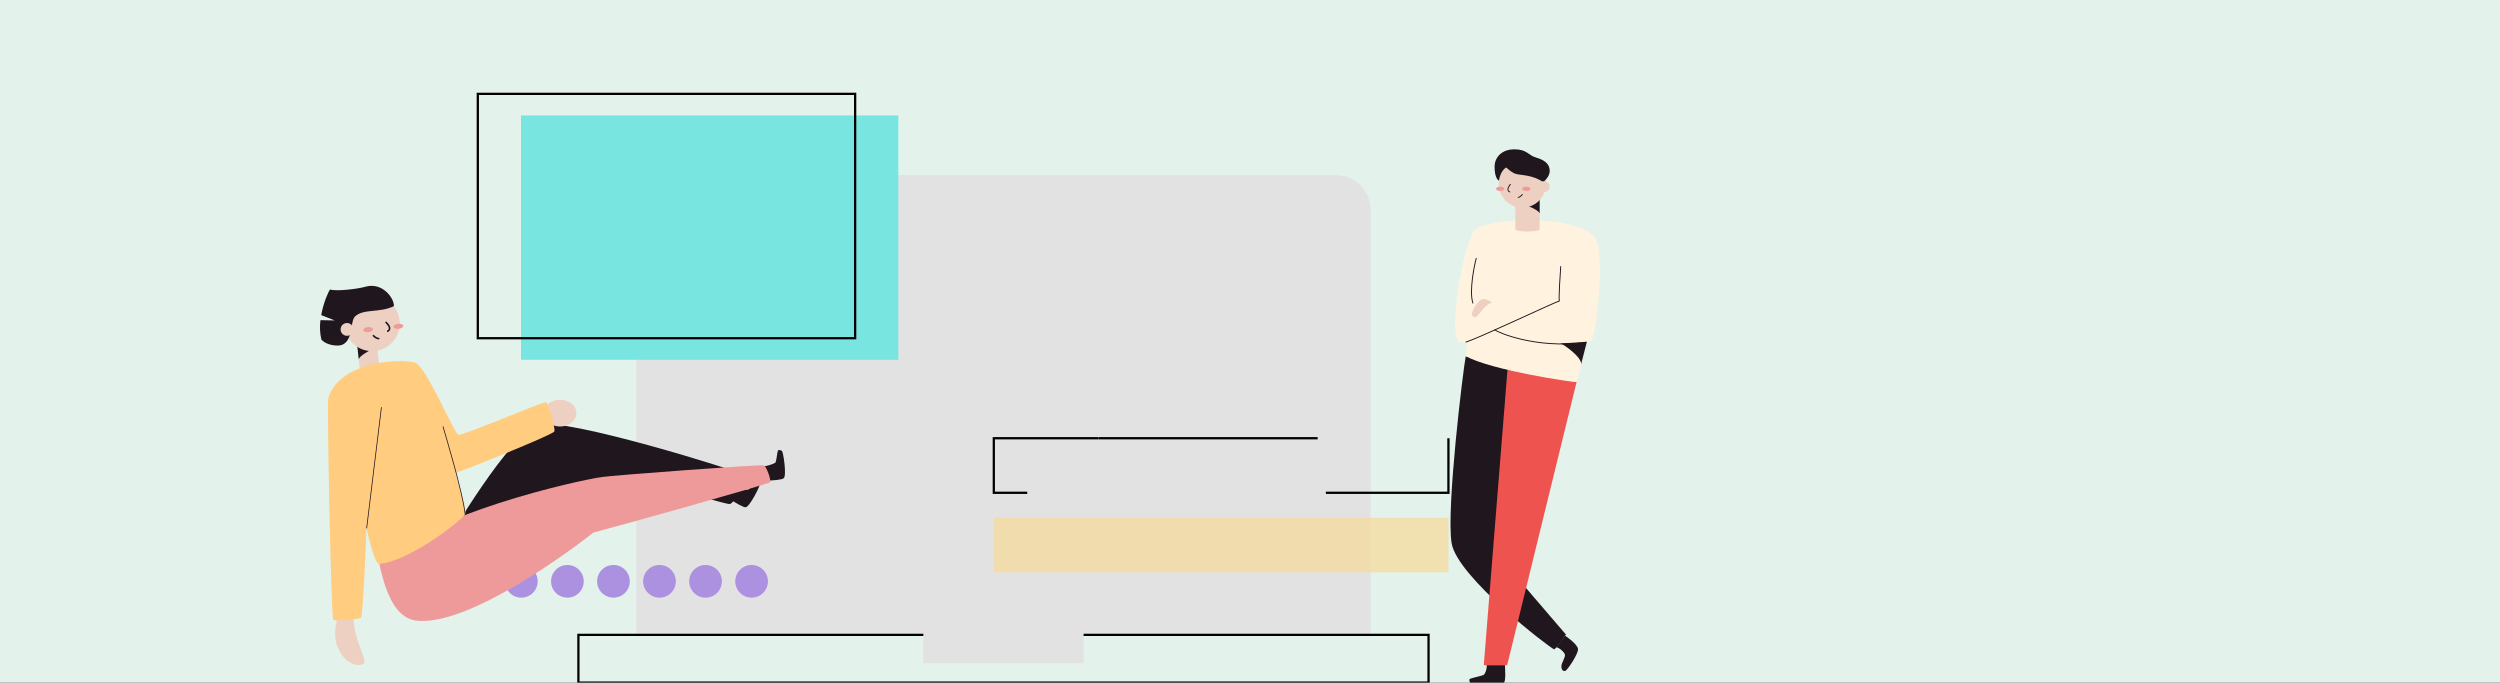 <svg width="586" height="160" viewBox="0 0 586 160" fill="none" xmlns="http://www.w3.org/2000/svg">
<rect x="0" y="0" width="586" height="160" fill="#333333" stroke="none"/>
<g clip-path="url(#clip0_7013_221886)">
<rect width="586" height="160" fill="#E3F2EB"/>
<path d="M157.327 41.049H313.102C315.267 41.049 317.343 41.909 318.874 43.44C320.404 44.971 321.264 47.047 321.264 49.212V148.945H149.164V49.212C149.164 47.047 150.024 44.971 151.555 43.44C153.086 41.909 155.162 41.049 157.327 41.049Z" fill="#E2E2E2"/>
<path d="M122.206 140.092C124.322 140.092 126.037 138.376 126.037 136.261C126.037 134.145 124.322 132.43 122.206 132.43C120.09 132.43 118.375 134.145 118.375 136.261C118.375 138.376 120.09 140.092 122.206 140.092Z" fill="#AB91DF"/>
<path d="M132.999 140.092C135.115 140.092 136.83 138.376 136.83 136.261C136.83 134.145 135.115 132.43 132.999 132.43C130.883 132.43 129.168 134.145 129.168 136.261C129.168 138.376 130.883 140.092 132.999 140.092Z" fill="#AB91DF"/>
<path d="M143.794 140.092C145.91 140.092 147.625 138.376 147.625 136.261C147.625 134.145 145.91 132.43 143.794 132.43C141.678 132.43 139.963 134.145 139.963 136.261C139.963 138.376 141.678 140.092 143.794 140.092Z" fill="#AB91DF"/>
<path d="M154.585 140.092C156.701 140.092 158.416 138.376 158.416 136.261C158.416 134.145 156.701 132.43 154.585 132.43C152.469 132.43 150.754 134.145 150.754 136.261C150.754 138.376 152.469 140.092 154.585 140.092Z" fill="#AB91DF"/>
<path d="M165.38 140.092C167.496 140.092 169.211 138.376 169.211 136.261C169.211 134.145 167.496 132.43 165.38 132.43C163.264 132.43 161.549 134.145 161.549 136.261C161.549 138.376 163.264 140.092 165.38 140.092Z" fill="#AB91DF"/>
<path d="M176.173 140.092C178.289 140.092 180.004 138.376 180.004 136.261C180.004 134.145 178.289 132.43 176.173 132.43C174.057 132.43 172.342 134.145 172.342 136.261C172.342 138.376 174.057 140.092 176.173 140.092Z" fill="#AB91DF"/>
<path d="M334.852 148.811H135.578V160H334.852V148.811Z" stroke="black" stroke-width="0.533" stroke-miterlimit="10"/>
<path d="M210.571 27.062H122.123V84.341H210.571V27.062Z" fill="#78E5E1"/>
<path opacity="0.68" d="M339.513 121.371H232.949V134.159H339.513V121.371Z" fill="#F8DA96"/>
<path d="M240.787 115.51H232.949V102.723H257.483" stroke="black" stroke-width="0.533" stroke-miterlimit="10"/>
<path d="M339.513 102.723V115.51H310.781" stroke="black" stroke-width="0.533" stroke-miterlimit="10"/>
<path d="M257.484 102.723H308.856" stroke="black" stroke-width="0.533" stroke-miterlimit="10"/>
<path d="M200.448 22H112V79.278H200.448V22Z" stroke="black" stroke-width="0.533" stroke-miterlimit="10"/>
<path d="M253.995 148.012H216.432V155.471H253.995V148.012Z" fill="#E2E2E2"/>
<path d="M180.3 112.654C180.739 112.613 183.321 112.501 183.718 112.091C184.438 111.349 183.58 105.944 183.305 105.714C183.03 105.483 182.48 105.394 182.345 105.618C182.211 105.842 181.974 108.062 181.798 108.376C181.622 108.69 179.328 109.416 178.732 109.314" fill="#1F161E"/>
<path d="M171.682 117.388C172.059 117.609 174.242 119.004 174.798 118.899C175.813 118.704 178.222 113.779 178.13 113.459C178.037 113.139 177.65 112.707 177.4 112.819C177.15 112.931 175.688 114.601 175.365 114.755C175.042 114.908 172.747 114.185 172.318 113.76" fill="#1F161E"/>
<path d="M79.48 143.906C79.246 144.764 78.056 147.039 78.779 150.677C80.338 155.535 83.605 156.357 85.083 155.657C86.561 154.956 82.68 150.133 82.904 144.297" fill="#EED0C3"/>
<path d="M126.334 99.554C132.28 97.701 173.607 110.523 174.35 111.336C175.092 112.149 172.11 118.152 171.015 118.152C169.921 118.152 154.935 113.704 154.935 113.704L103.416 128.894C105.442 125.931 119.307 101.749 126.334 99.554Z" fill="#1F161E"/>
<path d="M131.275 99.977C133.392 99.977 135.109 98.568 135.109 96.831C135.109 95.094 133.392 93.686 131.275 93.686C129.158 93.686 127.441 95.094 127.441 96.831C127.441 98.568 129.158 99.977 131.275 99.977Z" fill="#EED0C3"/>
<path d="M88.916 132.182C90.558 139.836 92.996 144.585 97.127 145.404C109.412 147.477 135.405 127.804 139.088 124.828C142.608 123.974 180.249 113.459 180.518 113.03C180.787 112.601 179.715 109.347 179.024 109.081C178.333 108.815 142.839 111.484 141.171 111.804C135.325 112.595 99.87 120.54 88.916 132.182Z" fill="#EF9A9A"/>
<path d="M84.315 86.284C84.376 86.851 88.977 86.345 88.916 85.779L88.276 80.051L83.688 80.553L84.315 86.284Z" fill="#EED0C3"/>
<path d="M87.201 81.946C86.753 81.997 84.001 83.581 84.097 84.288L83.688 80.554C84.401 80.477 87.201 81.946 87.201 81.946Z" fill="#1F161E"/>
<path d="M87.221 82.31C90.807 82.31 93.714 79.403 93.714 75.817C93.714 72.231 90.807 69.324 87.221 69.324C83.635 69.324 80.728 72.231 80.728 75.817C80.728 79.403 83.635 82.31 87.221 82.31Z" fill="#EED0C3"/>
<path d="M93.458 77.073C94.084 77.004 94.562 76.685 94.526 76.36C94.491 76.035 93.955 75.827 93.33 75.896C92.704 75.964 92.226 76.283 92.262 76.608C92.297 76.933 92.833 77.141 93.458 77.073Z" fill="#EF9A9A"/>
<path d="M86.349 77.854C86.974 77.785 87.453 77.467 87.417 77.142C87.382 76.817 86.846 76.609 86.22 76.677C85.595 76.745 85.117 77.064 85.152 77.389C85.188 77.714 85.724 77.922 86.349 77.854Z" fill="#EF9A9A"/>
<path d="M90.5 75.57C90.743 75.846 91.969 76.994 90.884 77.631" stroke="#1F161E" stroke-width="0.384" stroke-miterlimit="10" stroke-linecap="round"/>
<path d="M88.76 79.362C88.421 79.388 87.851 79.042 87.531 78.684" stroke="#1F161E" stroke-width="0.384" stroke-miterlimit="10" stroke-linecap="round"/>
<path d="M85.614 67.222C83.96 67.711 78.811 68.345 77.368 67.855C76.99 68.326 75.832 70.867 75.291 73.859L78.459 75.11L75.115 75.043C74.907 76.564 74.982 78.111 75.336 79.606C76.901 81.231 79.496 81.042 79.954 80.911C82.846 80.06 82.04 75.324 83.192 74.207C85.147 72.287 88.93 73.417 92.338 71.753C92.408 69.849 89.576 66.044 85.614 67.222Z" fill="#1F161E"/>
<path d="M81.333 78.713C82.162 78.713 82.834 78.041 82.834 77.212C82.834 76.383 82.162 75.711 81.333 75.711C80.504 75.711 79.832 76.383 79.832 77.212C79.832 78.041 80.504 78.713 81.333 78.713Z" fill="#EED0C3"/>
<path d="M76.964 93.295C79.835 84.284 94.647 84.092 97.306 85.027C99.966 85.961 106.436 101.631 107.444 101.919C108.452 102.207 127.498 94.012 128 94.3C128.503 94.588 130.24 100.339 129.94 101.129C129.639 101.919 107.514 110.761 106.794 110.844C107.012 111.996 109.527 119.257 109.034 120.476C108.541 121.695 96.382 131.404 88.926 132.194C87.665 132.313 85.879 123.644 85.879 123.644C85.879 125.369 85.089 144.632 84.583 144.847C84.078 145.061 78.619 145.781 78.116 145.208C77.614 144.636 76.599 94.425 76.964 93.295Z" fill="#FFCC80"/>
<path d="M85.949 123.771L89.399 95.522" stroke="#1F161E" stroke-width="0.176" stroke-miterlimit="10" stroke-linecap="round"/>
<path d="M109.025 120.462C108.385 115 104.225 101.342 103.848 100.008" stroke="#1F161E" stroke-width="0.176" stroke-miterlimit="10" stroke-linecap="round"/>
<path d="M343.574 83.502C343.012 86.181 338.932 119.416 340.266 127.354C341.601 135.291 363.352 151.924 364.304 152.215C365.414 151.4 367.048 148.73 367.048 148.73C367.048 148.73 351.099 130.242 350.795 129.5C350.491 128.759 354.289 85.944 354.289 85.944L343.574 83.502Z" fill="#1F161E"/>
<path d="M369.551 89.552L353.277 155.925H347.797L353.351 86.684L369.551 89.552Z" fill="#EF5350"/>
<path d="M357.992 51.549C360.239 51.549 371.957 51.928 374.075 56.053C376.192 60.177 374.197 79.24 372.88 79.98C372.17 80.377 371.977 79.991 371.771 80.799C371.564 81.607 369.551 89.551 369.551 89.551C368.272 89.587 349.631 86.779 343.579 83.496C343.615 82.584 343.908 80.211 343.908 80.028C343.104 80.357 342.132 80.426 341.866 80.028C339.504 76.453 343.025 57.809 345.551 54.057C346.625 52.448 354.388 51.56 357.992 51.549Z" fill="#FFF3E0"/>
<path d="M365.707 80.494C366.258 80.494 370.997 83.824 370.591 85.46C370.924 84.146 371.971 80.086 371.971 80.086C371.521 80.172 366.111 80.501 365.707 80.494Z" fill="#1F161E"/>
<path d="M360.893 53.724C360.893 54.447 355.186 54.447 355.186 53.724V46.398H360.893V53.724Z" fill="#EED0C3"/>
<path d="M357.619 48.132C358.063 48.132 360.893 49.384 360.893 50.081V46.398C360.187 46.398 357.619 48.132 357.619 48.132Z" fill="#1F161E"/>
<path d="M356.837 48.668C359.903 48.668 362.388 46.182 362.388 43.116C362.388 40.05 359.903 37.565 356.837 37.565C353.771 37.565 351.285 40.05 351.285 43.116C351.285 46.182 353.771 48.668 356.837 48.668Z" fill="#EED0C3"/>
<path d="M354.96 35C352.11 35 350.334 36.789 350.334 39.082C350.334 40.989 350.796 42.068 351.34 42.341C351.684 40.489 352.432 39.633 353.051 39.264C353.533 39.633 354.356 40.525 355.457 40.8C356.558 41.075 359.424 41.022 361.739 42.705C362.496 42.017 363.251 41.122 363.251 40.068C363.251 39.013 362.785 37.69 360.043 36.927C358.232 36.423 357.979 35 354.96 35Z" fill="#1F161E"/>
<path d="M351.65 44.764C352.187 44.764 352.622 44.538 352.622 44.258C352.622 43.978 352.187 43.752 351.65 43.752C351.113 43.752 350.678 43.978 350.678 44.258C350.678 44.538 351.113 44.764 351.65 44.764Z" fill="#EF9A9A"/>
<path d="M357.765 44.764C358.302 44.764 358.737 44.538 358.737 44.258C358.737 43.978 358.302 43.752 357.765 43.752C357.228 43.752 356.793 43.978 356.793 44.258C356.793 44.538 357.228 44.764 357.765 44.764Z" fill="#EF9A9A"/>
<path d="M354.026 43.209C353.844 43.469 352.916 44.559 353.895 44.998" stroke="#1F161E" stroke-width="0.222" stroke-miterlimit="10" stroke-linecap="round"/>
<path d="M355.854 46.272C356.147 46.272 356.597 45.908 356.835 45.582" stroke="#1F161E" stroke-width="0.222" stroke-miterlimit="10" stroke-linecap="round"/>
<path d="M361.969 45.039C362.677 45.039 363.252 44.464 363.252 43.756C363.252 43.047 362.677 42.473 361.969 42.473C361.26 42.473 360.686 43.047 360.686 43.756C360.686 44.464 361.26 45.039 361.969 45.039Z" fill="#EED0C3"/>
<path d="M365.836 62.473C365.736 63.698 365.345 69.754 365.492 70.55C363.629 71.199 346.577 79.285 343.627 80.173" stroke="#1F161E" stroke-width="0.222" stroke-miterlimit="10" stroke-linecap="round"/>
<path d="M346.031 60.56C345.638 61.932 344.315 68.159 345.245 71.051" stroke="#1F161E" stroke-width="0.222" stroke-miterlimit="10" stroke-linecap="round"/>
<path d="M350.385 77.34C351.273 77.964 359.783 81.731 371.55 80.31" stroke="#1F161E" stroke-width="0.222" stroke-miterlimit="10" stroke-linecap="round"/>
<path d="M349.569 71.051C350.139 71.142 348.279 69.657 347.225 70.21C346.17 70.762 344.75 73.264 345.04 73.843C345.08 73.948 345.142 74.043 345.223 74.121C345.303 74.199 345.401 74.258 345.507 74.293C345.614 74.329 345.727 74.34 345.838 74.326C345.949 74.312 346.056 74.273 346.15 74.212C346.437 74.028 348.574 70.891 349.569 71.051Z" fill="#EED0C3"/>
<path d="M366.866 149.004C367.17 149.226 369.867 151.051 369.889 152.2C369.911 153.35 367.376 157.162 366.866 157.27C366.355 157.379 365.991 156.948 365.991 156.178C365.991 155.408 366.955 154.058 366.826 153.459C366.697 152.86 365.452 151.763 364.812 151.743" fill="#1F161E"/>
<path d="M352.758 155.924C352.758 156.452 353.064 159.768 352.451 160.077C351.839 160.386 345.077 160.568 344.771 160.261C344.465 159.955 344.278 159.309 344.549 159.125C344.82 158.94 347.435 158.417 347.79 158.172C348.145 157.928 348.635 156.619 348.456 155.924" fill="#1F161E"/>
</g>
<defs>
<clipPath id="clip0_7013_221886">
<rect width="586" height="160" fill="white"/>
</clipPath>
</defs>
</svg>
